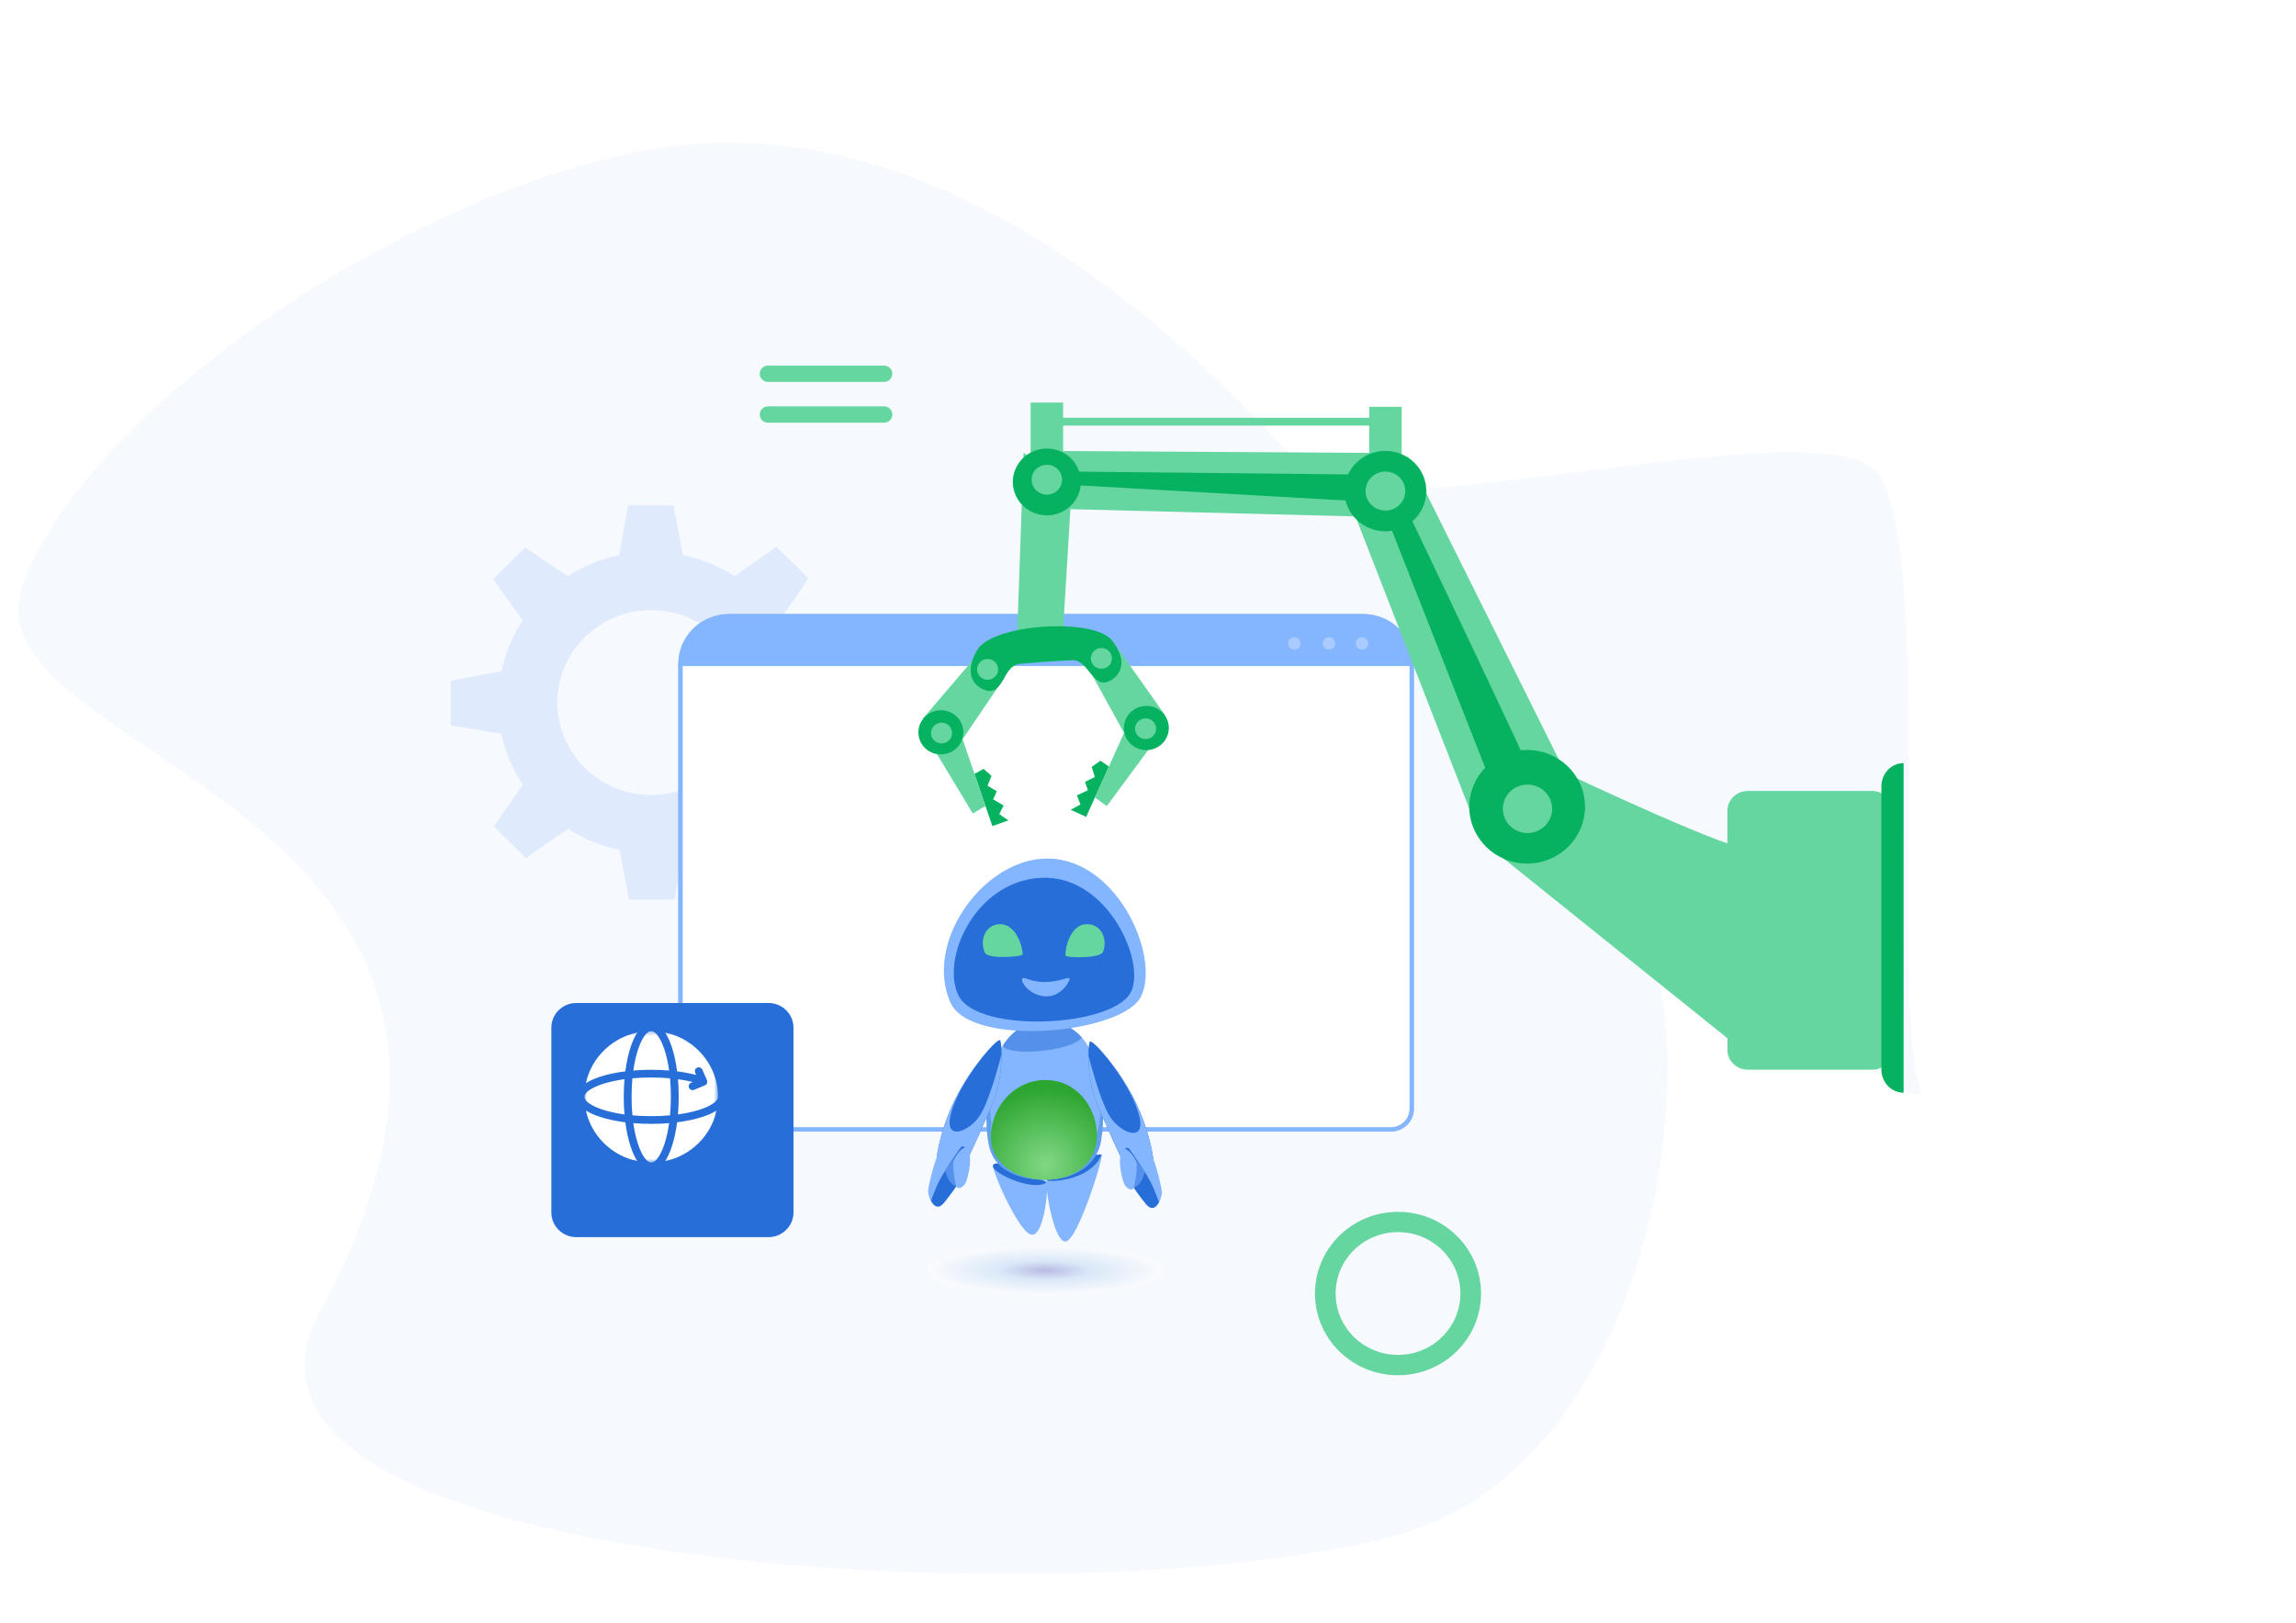 <svg width="542" height="383" viewBox="0 0 542 383" fill="none" xmlns="http://www.w3.org/2000/svg">
<g id="robot 1" clip-path="url(#clip0_1_2)">
<rect width="542" height="383" fill="white"/>
<g id="Mask group">
<mask id="mask0_1_2" style="mask-type:alpha" maskUnits="userSpaceOnUse" x="0" y="0" width="542" height="383">
<g id="Group">
<path id="Vector" d="M542 0H0V383H542V0Z" fill="#C4C4C4"/>
</g>
</mask>
<g mask="url(#mask0_1_2)">
<g id="Group_2">
<path id="Vector_2" opacity="0.04" d="M75.424 309.834C39.596 376.099 286.525 382.823 339.526 358.8C392.526 334.778 403.889 243.256 385.349 213.842C379.568 204.723 456.753 267.669 453.346 257.207C445.924 234.318 456.528 131.678 443.491 112.032C432.221 95.026 323.712 125.666 308.976 112.032C302.523 106.133 235.56 22.342 155.738 34.947C97.424 44.156 21.226 95.848 5.456 137.727C-10.314 179.607 140.955 188.632 75.424 309.834Z" fill="#276ED8"/>
</g>
</g>
</g>
<path id="gear1" class="gear1" opacity="0.2" d="M189.085 173.194L201.033 170.983V160.443L189.085 158.417C188.168 154.086 186.426 150.033 184.03 146.441L190.884 136.546L183.299 129.084L173.393 135.975C169.742 133.617 165.64 131.922 161.221 131.019L158.974 119.263H148.263L146.203 131.019C141.802 131.922 137.683 133.635 134.031 135.993L123.994 129.249L116.41 136.712L123.413 146.459C121.017 150.052 119.293 154.105 118.376 158.435L106.429 160.646V171.185L118.376 173.212C119.293 177.561 121.035 181.595 123.432 185.189L116.578 195.064L124.162 202.527L134.087 195.635C137.739 197.994 141.858 199.707 146.259 200.591L148.506 212.347H159.218L161.278 200.591C165.696 199.688 169.798 197.975 173.449 195.617L183.487 202.361L191.071 194.899L184.067 185.151C186.445 181.577 188.168 177.542 189.085 173.194ZM153.731 187.639C141.484 187.639 131.559 177.855 131.559 165.823C131.559 153.791 141.484 144.008 153.731 144.008C165.977 144.008 175.903 153.773 175.903 165.823C175.903 177.874 165.977 187.639 153.731 187.639Z" fill="#84B5FF"/>
<path id="Vector_3" d="M333.261 156.731V261.71C333.261 264.41 331.039 266.596 328.295 266.596H165.595C162.851 266.596 160.629 264.41 160.629 261.71V156.731C160.629 150.503 165.763 145.443 172.102 145.443H321.788C328.127 145.443 333.261 150.503 333.261 156.731Z" fill="white" stroke="#84B5FF" stroke-miterlimit="10"/>
<path id="Vector_4" d="M330.019 286.038C319.192 286.038 310.418 294.671 310.418 305.324C310.418 315.976 319.192 324.608 330.019 324.608C340.845 324.608 349.619 315.976 349.619 305.324C349.619 294.671 340.845 286.038 330.019 286.038ZM330.019 319.803C321.882 319.803 315.292 313.319 315.292 305.314C315.292 297.309 321.882 290.825 330.019 290.825C338.155 290.825 344.745 297.309 344.745 305.314C344.745 313.319 338.155 319.803 330.019 319.803Z" fill="#66D6A0"/>
<path id="Vector_5" d="M208.692 90.151H181.312C180.234 90.151 179.353 89.294 179.353 88.224C179.353 87.163 180.225 86.296 181.312 86.296H208.692C209.77 86.296 210.651 87.154 210.651 88.224C210.651 89.284 209.77 90.151 208.692 90.151Z" fill="#66D6A0"/>
<path id="Vector_6" d="M208.692 99.771H181.312C180.234 99.771 179.353 98.914 179.353 97.843C179.353 96.783 180.225 95.916 181.312 95.916H208.692C209.77 95.916 210.651 96.774 210.651 97.843C210.651 98.904 209.77 99.771 208.692 99.771Z" fill="#66D6A0"/>
<path id="Vector_7" d="M333.261 156.731V157.205H160.629V156.731C160.629 150.503 165.763 145.443 172.102 145.443H321.788C328.127 145.443 333.261 150.503 333.261 156.731Z" fill="#84B5FF"/>
<path id="Vector_8" opacity="0.3" d="M307.043 151.869C307.043 152.681 306.377 153.337 305.551 153.337C304.724 153.337 304.059 152.681 304.059 151.869C304.059 151.055 304.724 150.401 305.551 150.401C306.369 150.401 307.043 151.055 307.043 151.869Z" fill="white"/>
<path id="Vector_9" opacity="0.3" d="M315.209 151.869C315.209 152.681 314.544 153.337 313.717 153.337C312.892 153.337 312.226 152.681 312.226 151.869C312.226 151.055 312.892 150.401 313.717 150.401C314.535 150.401 315.209 151.055 315.209 151.869Z" fill="white"/>
<path id="Vector_10" opacity="0.3" d="M323.016 151.869C323.016 152.681 322.35 153.337 321.524 153.337C320.697 153.337 320.031 152.681 320.031 151.869C320.031 151.055 320.697 150.401 321.524 150.401C322.35 150.401 323.016 151.055 323.016 151.869Z" fill="white"/>
<path id="Vector_11" d="M333.261 156.731V261.71C333.261 264.41 331.039 266.596 328.295 266.596H165.595C162.851 266.596 160.629 264.41 160.629 261.71V156.731C160.629 150.503 165.763 145.443 172.102 145.443H321.788C328.127 145.443 333.261 150.503 333.261 156.731Z" stroke="#84B5FF" stroke-miterlimit="10"/>
<g id="robot" class="robot">
<path id="Vector_12" opacity="0.5" d="M246.7 305.643C262.124 305.692 274.636 303.145 274.647 299.953C274.658 296.761 262.162 294.133 246.738 294.083C231.314 294.033 218.8 296.581 218.791 299.773C218.78 302.965 231.275 305.593 246.7 305.643Z" fill="url(#paint0_radial_1_2)"/>
<path id="Vector_13" d="M247.18 280.266C247.189 283.698 245.963 291.842 243.483 291.427C242.947 291.34 242.306 290.808 241.62 289.979C239.526 287.467 236.981 282.264 235.544 278.7C234.763 276.755 234.302 275.297 234.432 275.023C235.203 273.346 246.258 278.178 246.974 278.803C247.104 278.925 247.18 279.466 247.18 280.266Z" fill="#84B5FF"/>
<path id="Vector_14" d="M234.428 275.023C233.581 276.604 243.629 281.392 247.095 279.11C247.095 279.11 235.549 272.927 234.428 275.023Z" fill="#276ED8"/>
<path id="Vector_15" d="M259.155 276.569C259.07 276.871 258.97 277.188 258.874 277.515C257.351 282.484 254.698 289.721 252.699 292.193C252.223 292.788 251.782 293.105 251.406 293.056C251.307 293.046 251.206 293.011 251.111 292.968C250.776 292.817 250.449 292.48 250.139 292.007V292.002C248.196 289.057 246.793 280.812 247.079 278.461C247.114 278.169 247.174 277.969 247.264 277.881C248.897 276.306 259.631 271.732 260.057 272.536C260.167 272.751 259.801 274.35 259.155 276.569Z" fill="#84B5FF"/>
<path id="Vector_16" d="M247.08 278.461C246.669 279.129 257.258 279.075 260.058 272.536C260.058 272.536 250.962 272.185 247.08 278.461Z" fill="#276ED8"/>
<path id="Vector_17" d="M229.96 206.648C230.541 206.95 230.491 207.56 229.294 207.409C228.097 207.257 227.446 206.341 227.576 206.166C227.701 205.99 229.309 206.307 229.96 206.648Z" fill="white"/>
<path id="Vector_18" d="M259.917 269.337C258.965 274.819 253.921 278.476 246.694 278.476C240.403 278.476 235.068 276.193 233.661 271.161C232.253 266.138 232.799 256.845 234.677 251.056C234.958 250.193 235.299 249.359 235.689 248.57L235.694 248.56C236.05 247.843 236.446 247.16 236.882 246.521C236.887 246.516 236.887 246.511 236.887 246.511C239.181 243.147 242.541 240.948 246.343 240.948C250.3 240.948 253.325 242.533 255.384 244.874C256.34 245.961 257.091 247.219 257.627 248.551C258.248 250.086 258.77 251.714 259.18 253.392C259.18 253.402 259.185 253.422 259.19 253.441C260.492 258.702 260.768 264.437 259.917 269.337Z" fill="#84B5FF"/>
<path id="Vector_19" opacity="0.3" d="M259.917 269.337C258.965 274.819 253.921 278.476 246.694 278.476C240.403 278.476 235.068 276.193 233.661 271.161C232.253 266.138 232.799 256.845 234.677 251.056C234.958 250.193 235.299 249.359 235.689 248.57L235.694 248.56C235.694 248.56 231.887 260.848 234.928 268.674C237.973 276.501 252.148 276.335 256.946 271.137C261.514 266.188 259.4 254.562 259.19 253.451C260.492 258.702 260.768 264.437 259.917 269.337Z" fill="#0D6EB7"/>
<path id="Vector_20" d="M233.932 266.08C235.009 258.722 241.07 253.733 247.806 254.353C255.063 255.021 258.966 261.764 258.865 267.553C258.76 273.341 254.418 277.861 246.624 277.861C238.831 277.861 232.925 272.966 233.932 266.08Z" fill="#84B5FF"/>
<path id="Vector_21" d="M234.002 266.69C235.079 259.332 241.14 254.343 247.876 254.963C255.133 255.631 259.036 262.374 258.935 268.162C258.83 273.951 254.488 278.471 246.694 278.471C238.906 278.476 232.995 273.575 234.002 266.69Z" fill="url(#paint1_radial_1_2)"/>
<path id="Vector_22" opacity="0.5" d="M255.384 244.873C253.846 247.224 245.366 248.594 240.469 248.16C236.201 247.78 236.852 246.658 236.882 246.516C236.887 246.511 236.887 246.507 236.887 246.507C239.181 243.142 242.542 240.943 246.344 240.943C250.301 240.948 253.326 242.533 255.384 244.873Z" fill="#276ED8"/>
<path id="Vector_23" d="M224.354 236.622C229.153 247.4 265.071 244.039 269.363 235.184C274.056 225.5 263.262 201.571 246.052 202.688C231.512 203.635 218.189 222.769 224.354 236.622Z" fill="#84B5FF"/>
<path id="Vector_24" d="M226.337 235.101C230.925 243.942 262.281 242.479 266.858 234.355C270.745 227.455 261.564 206.443 245.812 207.189C230.059 207.94 221.93 226.617 226.337 235.101Z" fill="#276ED8"/>
<path id="Vector_25" d="M260.378 224.685C259.762 226.295 251.492 226.11 251.503 225.529C251.552 222.315 253.321 218.093 256.621 218.122C260.027 218.151 261.53 221.686 260.378 224.685Z" fill="#66D6A0"/>
<path id="Vector_26" d="M232.514 224.9C233.226 226.475 241.47 225.836 241.425 225.256C241.189 222.047 239.186 217.932 235.89 218.141C232.489 218.356 231.192 221.969 232.514 224.9Z" fill="#66D6A0"/>
<path id="Vector_27" d="M241.569 230.849C240.328 231.142 242.926 235.184 247.099 235.184C250.8 235.184 252.889 231.029 252.418 230.849C251.947 230.669 249.729 231.786 246.639 231.786C243.548 231.786 242.091 230.727 241.569 230.849Z" fill="#84B5FF"/>
<path id="Vector_28" d="M236.436 249.013C236.426 251.954 236.001 256.201 234.633 259.633C232.364 265.319 228.959 272.473 228.858 272.697L228.853 272.702C226.775 273.936 224.28 273.872 222.697 273.648C221.735 273.511 221.109 273.317 221.109 273.317C221.109 273.317 221.816 266.807 225.492 259.429C227.335 255.723 229.69 252.276 231.718 249.734C231.728 249.725 231.738 249.71 231.748 249.7C231.768 249.667 231.798 249.637 231.823 249.604C231.838 249.583 231.853 249.569 231.864 249.549C231.878 249.535 231.893 249.515 231.898 249.501C231.918 249.476 231.934 249.457 231.953 249.438C231.958 249.433 231.963 249.428 231.963 249.428C231.968 249.423 231.973 249.417 231.973 249.417C234.032 246.872 235.705 245.331 236.056 245.517C236.261 245.624 236.446 247.014 236.436 249.013Z" fill="#276ED8"/>
<path id="Vector_29" d="M221.14 273.058C221.14 273.058 223.819 268.753 226.584 269.313C229.349 269.873 228.853 272.702 228.853 272.702C228.853 272.702 225.316 275.194 221.14 273.058Z" fill="#84B5FF"/>
<path id="Vector_30" d="M236.436 249.013C236.426 251.954 236.001 256.201 234.633 259.633C232.364 265.319 228.959 272.473 228.858 272.697L228.853 272.702L222.697 273.648C221.735 273.511 221.109 273.317 221.109 273.317C221.109 273.317 221.816 266.807 225.492 259.429C227.335 255.723 229.69 252.276 231.718 249.734C230.556 251.227 225.703 257.717 224.395 263.233C222.908 269.508 228.903 267.09 231.357 263.233C233.807 259.375 236.366 249.018 236.366 249.018H236.436V249.013Z" fill="#84B5FF"/>
<path id="Vector_31" d="M221.103 273.312C221.103 273.312 222.757 271.034 225.146 270.728C227.536 270.425 228.392 271.069 228.847 272.697C229.308 274.331 225.917 280.276 221.71 284.756C219.891 284.903 219.345 282.733 219.08 281.338C219.085 280.119 220.288 275.228 221.103 273.312Z" fill="#84B5FF"/>
<path id="Vector_32" d="M226.91 270.712C226.91 270.712 222.427 276.774 221.005 280.26C220.238 282.143 219.798 283.376 219.798 283.376C219.798 283.376 220.965 286.248 222.893 283.845C225.628 280.44 229.295 275.321 228.628 272.858C228.067 270.776 227.691 270.381 226.91 270.712Z" fill="#276ED8"/>
<path id="Vector_33" opacity="0.5" d="M223.133 276.296C223.133 276.296 223.758 279.529 225.767 280.012L226.083 272.254C226.083 272.249 223.734 275.297 223.133 276.296Z" fill="#84B5FF"/>
<path id="Vector_34" d="M225.097 274.097C224.796 274.843 225.377 279.729 225.923 280.285C226.469 280.836 227.732 279.904 228.081 278.915C228.432 277.925 230.01 272.531 227.982 270.8C227.982 270.796 226.349 270.971 225.097 274.097Z" fill="#84B5FF"/>
<path id="Vector_35" d="M256.935 249.333C256.944 252.274 257.37 256.521 258.738 259.953C261.006 265.639 264.412 272.793 264.513 273.017L264.518 273.022C266.596 274.256 269.09 274.192 270.674 273.968C271.635 273.831 272.261 273.637 272.261 273.637C272.261 273.637 271.555 267.126 267.878 259.749C266.035 256.043 263.681 252.595 261.653 250.054C261.643 250.045 261.632 250.03 261.622 250.02C261.603 249.987 261.572 249.957 261.547 249.923C261.533 249.903 261.517 249.889 261.507 249.869C261.492 249.855 261.478 249.835 261.473 249.821C261.452 249.796 261.437 249.777 261.417 249.758C261.412 249.753 261.408 249.748 261.408 249.748C261.403 249.742 261.397 249.737 261.397 249.737C259.339 247.192 257.666 245.651 257.315 245.837C257.11 245.944 256.925 247.334 256.935 249.333Z" fill="#276ED8"/>
<path id="Vector_36" d="M272.231 273.378C272.231 273.378 269.551 269.073 266.786 269.633C264.022 270.193 264.518 273.022 264.518 273.022C264.518 273.022 268.053 275.514 272.231 273.378Z" fill="#84B5FF"/>
<path id="Vector_37" d="M256.935 249.333C256.944 252.274 257.37 256.521 258.738 259.953C261.007 265.639 264.412 272.793 264.513 273.017L264.518 273.022L270.674 273.968C271.635 273.831 272.261 273.637 272.261 273.637C272.261 273.637 271.555 267.126 267.878 259.749C266.035 256.043 263.681 252.595 261.653 250.054C262.815 251.547 267.668 258.037 268.976 263.552C270.463 269.828 264.467 267.41 262.014 263.552C259.564 259.695 257.005 249.338 257.005 249.338H256.935V249.333Z" fill="#84B5FF"/>
<path id="Vector_38" d="M272.266 273.632C272.266 273.632 270.614 271.354 268.225 271.048C265.835 270.745 264.979 271.389 264.524 273.017C264.062 274.651 267.453 280.595 271.66 285.076C273.478 285.223 274.024 283.053 274.29 281.658C274.286 280.439 273.083 275.548 272.266 273.632Z" fill="#84B5FF"/>
<path id="Vector_39" d="M266.46 271.032C266.46 271.032 270.943 277.093 272.366 280.58C273.133 282.462 273.573 283.696 273.573 283.696C273.573 283.696 272.406 286.568 270.478 284.165C267.743 280.76 264.076 275.641 264.742 273.178C265.303 271.096 265.68 270.7 266.46 271.032Z" fill="#276ED8"/>
<path id="Vector_40" opacity="0.5" d="M270.238 276.616C270.238 276.616 269.611 279.849 267.603 280.332L267.288 272.574C267.288 272.569 269.637 275.617 270.238 276.616Z" fill="#84B5FF"/>
<path id="Vector_41" d="M268.274 274.417C268.575 275.163 267.993 280.049 267.447 280.605C266.901 281.156 265.639 280.224 265.288 279.234C264.938 278.245 263.361 272.851 265.389 271.12C265.389 271.116 267.022 271.291 268.274 274.417Z" fill="#84B5FF"/>
</g>
<g id="pincer" class="pincer">
<path id="Vector_42" d="M238.037 193.633L235.885 192.17L236.922 190.132L234.44 188.662L235.314 186.765L233.114 185.449L234.063 183.135L232.177 181.487L230.032 182.68L234.265 194.987L238.037 193.633Z" fill="#06B25F"/>
<path id="Vector_43" d="M217.079 171.187L229.639 192.014L232.64 190.248L227.191 174.333L217.079 171.187Z" fill="#66D6A0"/>
<path id="Vector_44" d="M230.439 154.876C230.734 154.988 237.264 159.855 237.104 159.995C236.946 160.138 226.685 175.295 226.685 175.295L217.862 169.605L230.439 154.876Z" fill="#66D6A0"/>
<path id="Vector_45" d="M225.673 176.709C223.503 178.652 220.147 178.501 218.177 176.371C216.206 174.241 216.367 170.94 218.537 168.998C220.708 167.056 224.064 167.206 226.034 169.336C228.005 171.462 227.844 174.762 225.673 176.709Z" fill="#06B25F"/>
<path id="Vector_46" d="M223.937 174.832C222.918 175.742 221.348 175.672 220.425 174.672C219.502 173.676 219.577 172.128 220.595 171.218C221.614 170.308 223.185 170.378 224.107 171.377C225.028 172.375 224.954 173.92 223.937 174.832Z" fill="#66D6A0"/>
<path id="Vector_47" d="M252.766 191.138L255.05 189.87L254.21 187.75L256.821 186.503L256.132 184.54L258.446 183.418L257.722 181.03L259.757 179.552L261.78 180.933L256.395 192.817L252.766 191.138Z" fill="#06B25F"/>
<path id="Vector_48" d="M275.774 170.622L261.28 190.261L258.466 188.241L265.402 172.869L275.774 170.622Z" fill="#66D6A0"/>
<path id="Vector_49" d="M241.628 106.85L252.962 115.458L250.956 148.598L240.107 150.294L241.628 106.85Z" fill="#66D6A0"/>
<path id="Vector_50" d="M264.019 153.207C263.714 153.294 256.751 157.565 256.896 157.721C257.041 157.876 265.819 173.871 265.819 173.871L275.144 168.978L264.019 153.207Z" fill="#66D6A0"/>
<path id="Vector_51" d="M230.599 153.549C234.137 147.203 258.26 145.695 262.516 151.177C266.397 156.177 264.505 159.423 261.959 160.732C257.899 162.815 257.033 155.61 253.037 155.816C249.042 156.022 244.247 156.353 240.677 156.708C236.697 157.105 236.928 164.356 232.6 162.912C229.884 162.002 227.521 159.075 230.599 153.549Z" fill="#06B25F"/>
<path id="Vector_52" d="M266.687 175.366C268.663 177.493 272.02 177.634 274.186 175.686C276.353 173.739 276.504 170.438 274.529 168.312C272.551 166.187 269.197 166.044 267.03 167.992C264.866 169.941 264.712 173.24 266.687 175.366Z" fill="#06B25F"/>
<path id="Vector_53" d="M231.146 159.455C231.964 160.535 233.522 160.76 234.623 159.953C235.724 159.146 235.956 157.614 235.138 156.533C234.317 155.45 232.761 155.227 231.661 156.034C230.558 156.839 230.328 158.369 231.146 159.455Z" fill="#66D6A0"/>
<path id="Vector_54" d="M268.596 173.65C269.523 174.643 271.096 174.711 272.11 173.801C273.122 172.888 273.194 171.342 272.27 170.346C271.345 169.353 269.772 169.285 268.758 170.196C267.741 171.108 267.668 172.654 268.596 173.65Z" fill="#66D6A0"/>
<path id="Vector_55" d="M258.003 156.86C258.822 157.941 260.38 158.166 261.48 157.359C262.581 156.552 262.813 155.019 261.995 153.939C261.177 152.858 259.619 152.633 258.518 153.439C257.415 154.244 257.183 155.777 258.003 156.86Z" fill="#66D6A0"/>
</g>
<path id="Vector_56" d="M248.731 98.608H327.439V100.459H248.731V98.608Z" fill="#66D6A0"/>
<path id="Vector_57" d="M323.214 96.02H330.881V110.702H323.214V96.02Z" fill="#66D6A0"/>
<path id="Vector_58" d="M243.29 95.023H250.956V109.705H243.29V95.023Z" fill="#66D6A0"/>
<path id="Vector_59" d="M328.876 106.931L319.966 121.887L248.734 120.085L245.229 106.425L328.876 106.931Z" fill="#66D6A0"/>
<path id="Vector_60" d="M413.135 200.187C411.182 202.162 369.566 182.47 369.566 182.47L349.837 198.54L412.129 248.546L413.135 200.187Z" fill="#66D6A0"/>
<path id="Vector_61" d="M369.566 182.47L332.366 107.74L319.966 121.887L349.837 198.54L369.566 182.47Z" fill="#66D6A0"/>
<path id="Vector_62" d="M407.772 191.422V247.769C407.772 250.377 409.926 252.492 412.583 252.492H441.939C444.596 252.492 446.75 250.377 446.75 247.769V191.422C446.75 188.814 444.596 186.699 441.939 186.699H412.583C409.926 186.699 407.772 188.814 407.772 191.422Z" fill="#66D6A0"/>
<path id="Vector_63" d="M360.502 203.836C352.958 203.836 346.843 197.834 346.843 190.429C346.843 183.024 352.958 177.021 360.502 177.021C368.045 177.021 374.16 183.024 374.16 190.429C374.16 197.834 368.045 203.836 360.502 203.836Z" fill="#06B25F"/>
<path id="Vector_64" d="M317.368 115.915C317.368 121.158 321.696 125.407 327.036 125.407C332.376 125.407 336.704 121.158 336.704 115.915C336.704 110.673 332.376 106.425 327.036 106.425C321.696 106.425 317.368 110.673 317.368 115.915Z" fill="#06B25F"/>
<path id="Vector_65" d="M444.128 185.597V252.442C444.128 255.467 446.474 257.919 449.367 257.919V180.12C446.474 180.12 444.128 182.572 444.128 185.597Z" fill="#06B25F"/>
<path id="Vector_66" d="M361.942 183.737C361.942 182.75 330.021 115.915 330.021 115.915L325.496 117.362L353.144 187.684L361.942 183.737Z" fill="#06B25F"/>
<path id="Vector_67" d="M322.361 115.909C322.361 118.451 324.46 120.508 327.046 120.508C329.632 120.508 331.731 118.448 331.731 115.909C331.731 113.368 329.632 111.31 327.046 111.31C324.46 111.31 322.361 113.368 322.361 115.909Z" fill="#66D6A0"/>
<path id="Vector_68" d="M239.092 113.756C239.092 118.109 242.687 121.642 247.124 121.642C251.56 121.642 255.158 118.113 255.158 113.756C255.158 109.402 251.563 105.871 247.124 105.871C242.69 105.871 239.092 109.399 239.092 113.756Z" fill="#06B25F"/>
<path id="Vector_69" d="M319.967 111.995L253.277 111.307V114.486L319.967 118.266V111.995Z" fill="#06B25F"/>
<path id="Vector_70" d="M243.533 113.227C243.533 115.173 245.14 116.75 247.121 116.75C249.104 116.75 250.709 115.173 250.709 113.227C250.709 111.281 249.104 109.705 247.121 109.705C245.143 109.705 243.533 111.281 243.533 113.227Z" fill="#66D6A0"/>
<path id="Vector_71" d="M354.764 190.911C354.764 194.068 357.369 196.624 360.584 196.624C363.799 196.624 366.405 194.068 366.405 190.911C366.405 187.755 363.799 185.197 360.584 185.197C357.369 185.197 354.764 187.755 354.764 190.911Z" fill="#66D6A0"/>
<g id="sqr_blue" class="sqr_blue">
<g id="Group_3" filter="url(#filter0_d_1_2)">
<path id="Vector_72" d="M176.396 231.739H131.065C127.8 231.739 125.153 234.344 125.153 237.557V281.19C125.153 284.403 127.8 287.008 131.065 287.008H176.396C179.662 287.008 182.309 284.403 182.309 281.19V237.557C182.309 234.344 179.662 231.739 176.396 231.739Z" fill="#276ED8"/>
</g>
<g id="Clip path group">
<mask id="mask1_1_2" style="mask-type:luminance" maskUnits="userSpaceOnUse" x="137" y="243" width="33" height="32">
<g id="clip0_46_3127">
<path id="Vector_73" d="M169.498 274.403H137.964V243.375H169.498V274.403Z" fill="white"/>
</g>
</mask>
<g mask="url(#mask1_1_2)">
<g id="Group_4">
<path id="Vector_74" d="M137.964 258.889C137.964 257.437 141.444 255.548 147.419 254.731C147.303 256.075 147.244 257.468 147.244 258.889C147.244 260.308 147.303 261.702 147.419 263.046C141.444 262.229 137.964 260.34 137.964 258.889Z" fill="white"/>
<path id="Vector_75" d="M153.731 274.403C152.256 274.403 150.336 270.978 149.505 265.099C150.871 265.213 152.288 265.272 153.731 265.272C155.175 265.272 156.591 265.213 157.958 265.099C157.126 270.978 155.207 274.403 153.731 274.403Z" fill="white"/>
<path id="Vector_76" d="M160.042 263.046C160.158 261.702 160.218 260.308 160.218 258.889C160.218 257.471 160.158 256.08 160.043 254.738C161.284 254.908 162.462 255.129 163.545 255.397L163.136 255.57C162.668 255.768 162.451 256.303 162.653 256.764C162.854 257.226 163.398 257.438 163.866 257.239L166.408 256.164C166.877 255.965 167.093 255.431 166.892 254.969L165.798 252.469C165.647 252.126 165.306 251.919 164.948 251.919C164.827 251.919 164.703 251.943 164.584 251.994C164.115 252.192 163.899 252.727 164.1 253.188L164.332 253.719C162.965 253.364 161.449 253.082 159.843 252.878C159.559 250.699 159.119 248.696 158.541 246.988C158.091 245.658 157.575 244.562 157.005 243.712C164.133 245.2 169.498 251.439 169.498 258.889C169.498 260.34 166.018 262.229 160.042 263.046Z" fill="white"/>
<path id="Vector_77" d="M149.289 263.259C149.162 261.905 149.091 260.446 149.091 258.889C149.091 257.331 149.162 255.872 149.289 254.519C150.665 254.393 152.148 254.324 153.731 254.324C155.246 254.324 156.74 254.392 158.173 254.524C158.299 255.876 158.37 257.333 158.37 258.889C158.37 260.446 158.299 261.905 158.172 263.259C156.797 263.384 155.314 263.454 153.731 263.454C152.148 263.454 150.665 263.384 149.289 263.259Z" fill="white"/>
<path id="Vector_78" d="M153.731 252.506C152.288 252.506 150.871 252.565 149.505 252.678C150.336 246.799 152.256 243.375 153.731 243.375C155.207 243.375 157.127 246.8 157.958 252.681C156.585 252.565 155.166 252.506 153.731 252.506Z" fill="white"/>
<path id="Vector_79" d="M150.456 243.712C149.886 244.562 149.371 245.658 148.92 246.988C148.342 248.695 147.903 250.697 147.619 252.875C145.405 253.154 143.371 253.587 141.636 254.155C140.283 254.599 139.171 255.106 138.307 255.667C139.594 249.693 144.385 244.978 150.456 243.712Z" fill="white"/>
<path id="Vector_80" d="M169.155 262.111C167.867 268.084 163.076 272.799 157.005 274.065C157.575 273.215 158.091 272.119 158.541 270.789C159.119 269.082 159.559 267.08 159.842 264.902C162.056 264.623 164.091 264.19 165.825 263.622C167.177 263.178 168.291 262.671 169.155 262.111Z" fill="white"/>
<path id="Vector_81" d="M141.635 263.622C143.37 264.19 145.405 264.623 147.619 264.902C147.903 267.08 148.341 269.082 148.92 270.789C149.37 272.119 149.886 273.215 150.456 274.065C144.385 272.799 139.594 268.084 138.306 262.111C139.17 262.671 140.283 263.178 141.635 263.622Z" fill="white"/>
</g>
</g>
</g>
</g>
</g>
<defs>
<filter id="filter0_d_1_2" x="122.153" y="228.739" width="73.156" height="71.268" filterUnits="userSpaceOnUse" color-interpolation-filters="sRGB">
<feFlood flood-opacity="0" result="BackgroundImageFix"/>
<feColorMatrix in="SourceAlpha" type="matrix" values="0 0 0 0 0 0 0 0 0 0 0 0 0 0 0 0 0 0 127 0" result="hardAlpha"/>
<feOffset dx="5" dy="5"/>
<feGaussianBlur stdDeviation="4"/>
<feColorMatrix type="matrix" values="0 0 0 0 0 0 0 0 0 0 0 0 0 0 0 0 0 0 0.2 0"/>
<feBlend mode="normal" in2="BackgroundImageFix" result="effect1_dropShadow_1_2"/>
<feBlend mode="normal" in="SourceGraphic" in2="effect1_dropShadow_1_2" result="shape"/>
</filter>
<radialGradient id="paint0_radial_1_2" cx="0" cy="0" r="1" gradientUnits="userSpaceOnUse" gradientTransform="translate(246.719 299.865) rotate(0.185) scale(27.934 5.777)">
<stop stop-color="#7B7EC9"/>
<stop offset="0.388" stop-color="#BFD8F5"/>
<stop offset="1" stop-color="white"/>
</radialGradient>
<radialGradient id="paint1_radial_1_2" cx="0" cy="0" r="1" gradientUnits="userSpaceOnUse" gradientTransform="translate(246.828 274.817) scale(18.468 17.98)">
<stop stop-color="#81D884"/>
<stop offset="1" stop-color="#2DA531"/>
</radialGradient>
<clipPath id="clip0_1_2">
<rect width="542" height="383" fill="white"/>
</clipPath>
</defs>
</svg>
